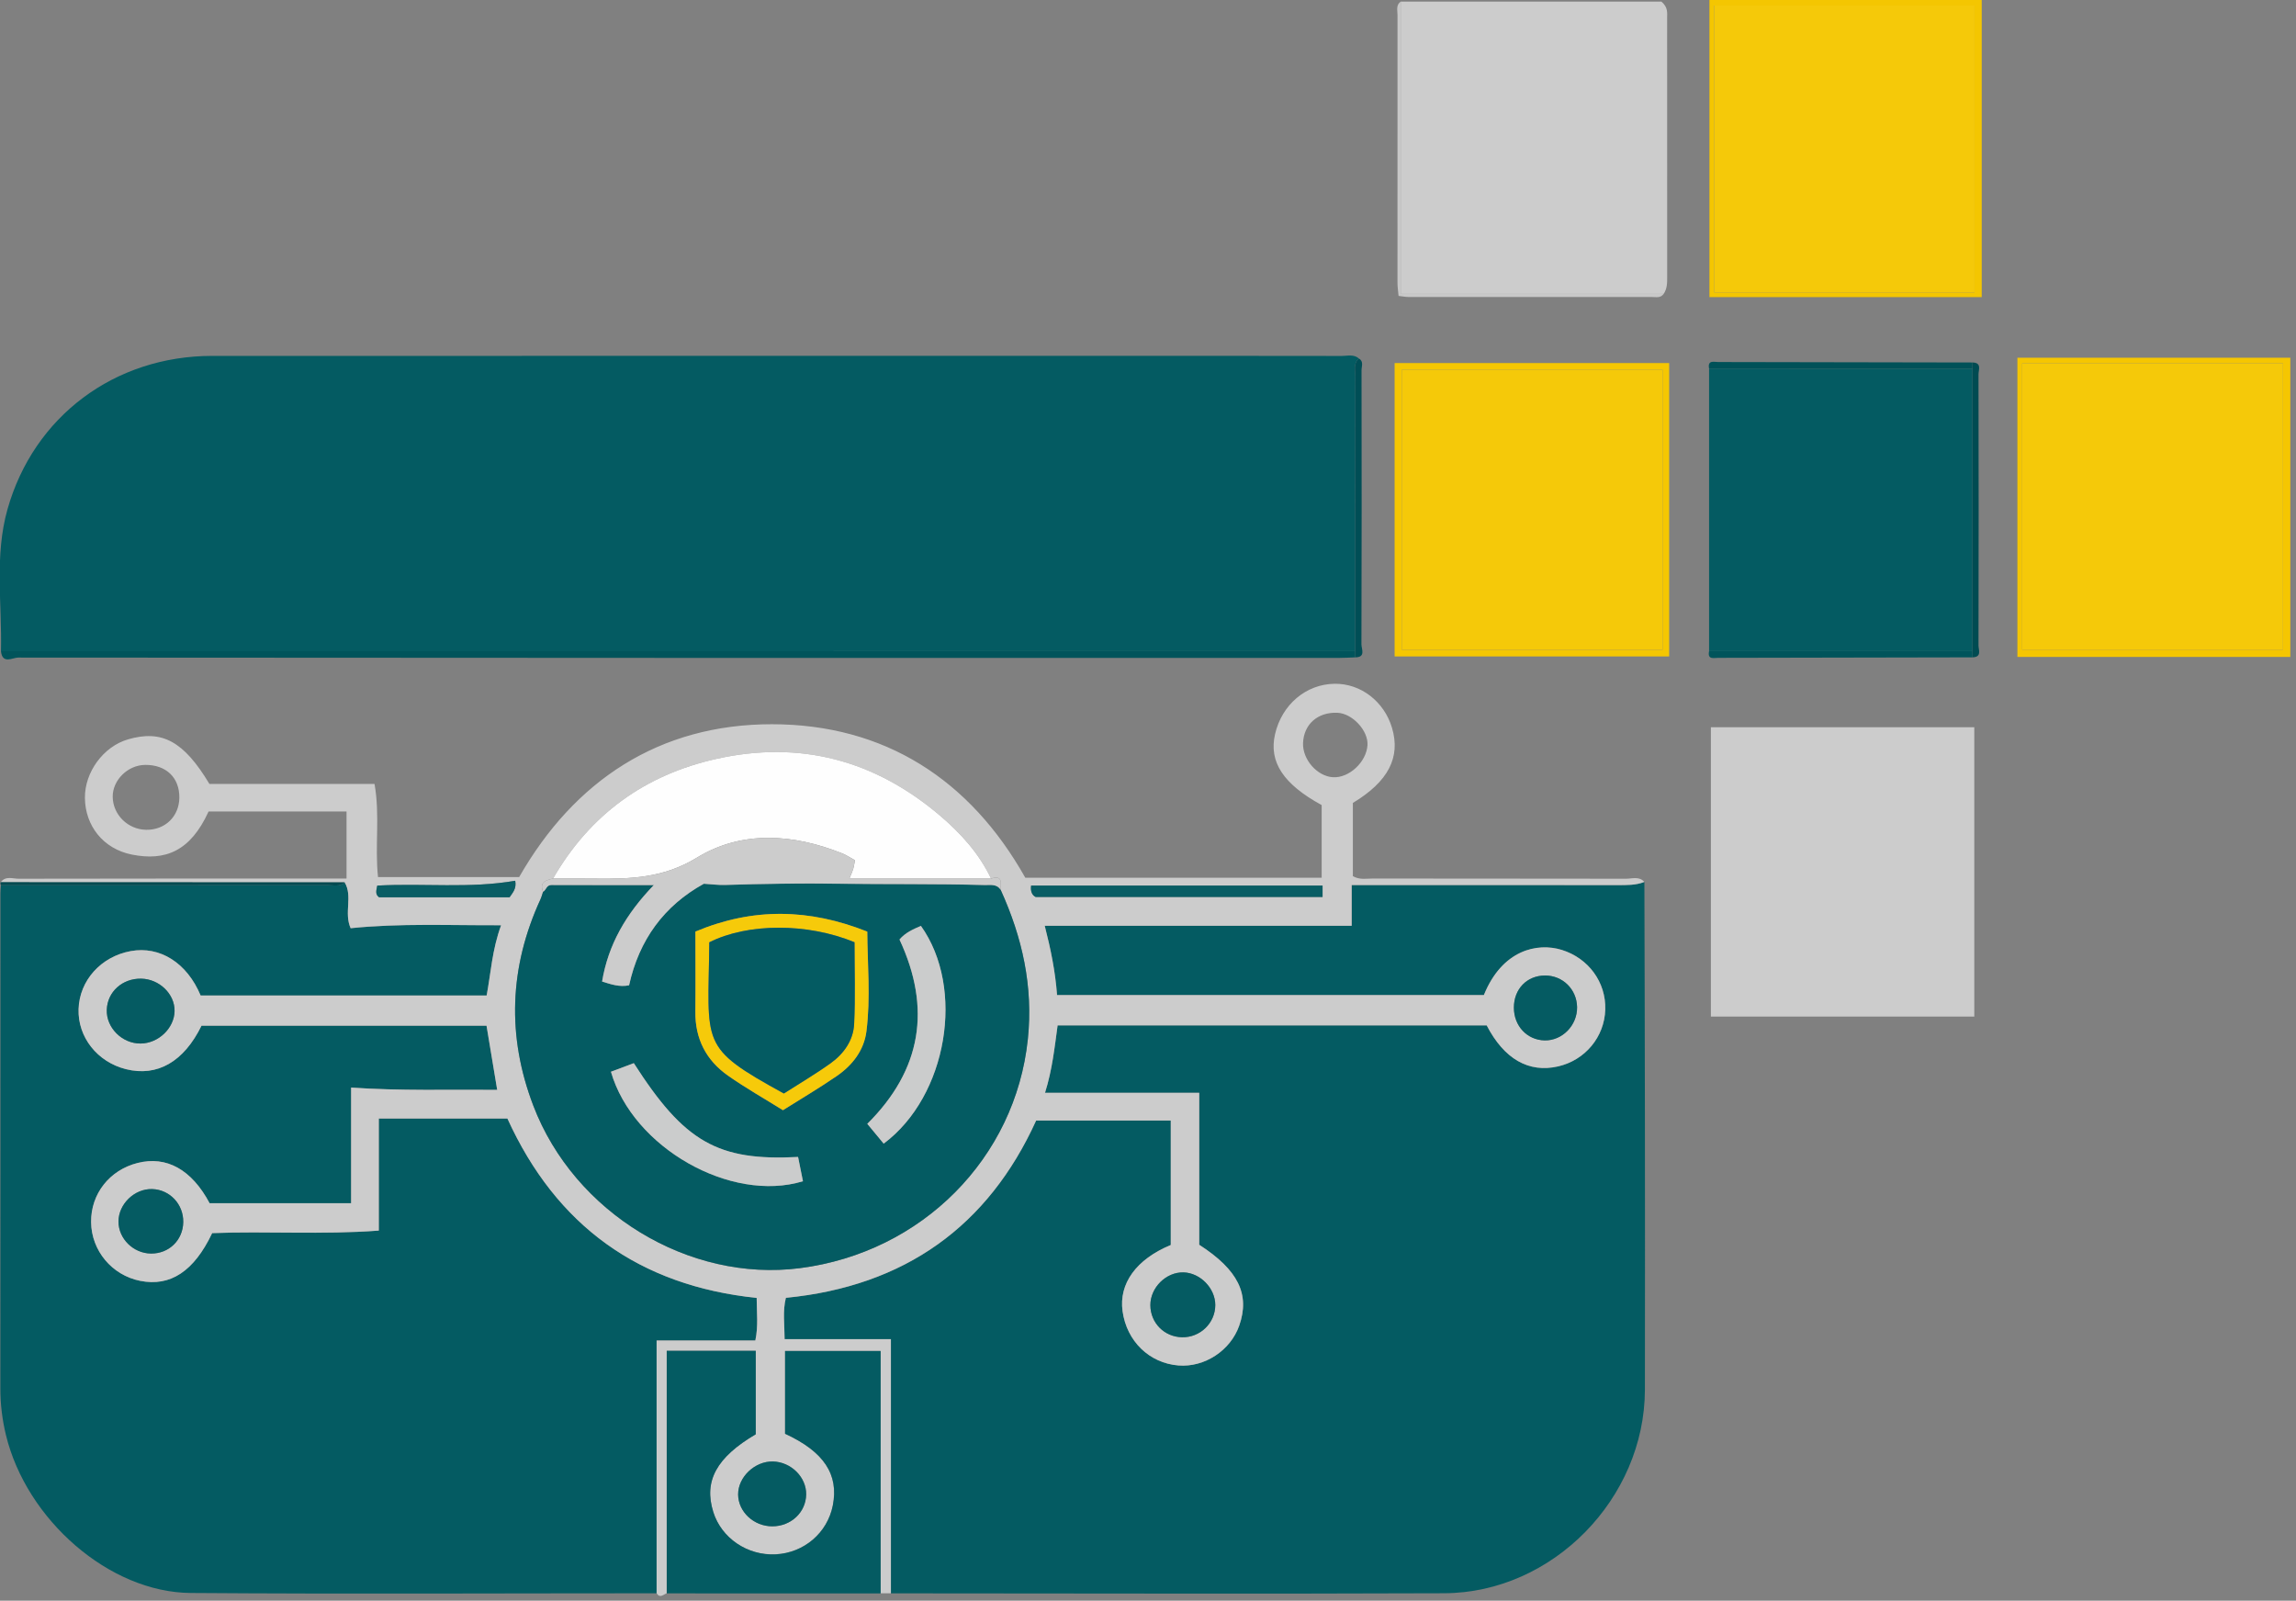 <?xml version="1.0" encoding="UTF-8" standalone="no"?>
<!-- Generator: Adobe Illustrator 26.3.1, SVG Export Plug-In . SVG Version: 6.00 Build 0)  -->
<svg
   version="1.1"
   id="Layer_1"
   x="0px"
   y="0px"
   viewBox="0 0 120 83.649"
   xml:space="preserve"
   sodipodi:docname="logo iPayment.svg"
   width="120"
   height="83.649"
   inkscape:version="1.2.1 (9c6d41e, 2022-07-14)"
   xmlns:inkscape="http://www.inkscape.org/namespaces/inkscape"
   xmlns:sodipodi="http://sodipodi.sourceforge.net/DTD/sodipodi-0.dtd"
   xmlns="http://www.w3.org/2000/svg"
   xmlns:svg="http://www.w3.org/2000/svg"><rect x="0" y="0" width="120" height="83.649" fill="#808080" stroke="none"/><defs
   id="defs186" /><sodipodi:namedview
   id="namedview184"
   pagecolor="#ffffffff"
   bordercolor="#000000"
   borderopacity="0.25"/>
<style>
   #logo-tl {
      opacity: 1;
      animation: fade 0.5s infinite;
   }
   #logo-tm {
      opacity: 1;
      animation: fade1 0.5s infinite;
   }
   #logo-mr {
      opacity: 1;
      animation: fade2 0.5s infinite;
   }
   #logo-bm {
      opacity: 1;
      animation: fade3 0.5s infinite;
   }
   #logo-ml {
      opacity: 1;
      animation: fade4 0.5s infinite;
   }
   #logo-mm {
      opacity: 1;
      animation: fade5 1s infinite;
   }
   @keyframes fade {
      0% { opacity: 1 }
      25% { opacity: 1 }
      50% { opacity: 1 }
      75% { opacity: 0 }
      100% { opacity: 0 }
   }
   @keyframes fade1 {
      0% { opacity: 0 }
      25% { opacity: 1 }
      50% { opacity: 1 }
      75% { opacity: 1 }
      100% { opacity: 0 }
   }
   @keyframes fade2 {
      0% { opacity: 0 }
      25% { opacity: 0 }
      50% { opacity: 1 }
      75% { opacity: 1 }
      100% { opacity: 1 }
   }
   @keyframes fade3 {
      0% { opacity: 1 }
      25% { opacity: 0 }
      50% { opacity: 0 }
      75% { opacity: 1 }
      100% { opacity: 1 }
   }
   @keyframes fade4 {
      0% { opacity: 1 }
      25% { opacity: 1 }
      50% { opacity: 0 }
      75% { opacity: 0 }
      100% { opacity: 1 }
   }
   @keyframes fade5 {
      0% { opacity: 0.5 }
      25% { opacity: 1 }
      50% { opacity: 1 }
      75% { opacity: 0.5 }
      100% { opacity: 0 }
   }
</style>
<g
   id="logo-tl"
   transform="matrix(0.17,0,0,0.17,-6.965,-22.869)"><path
     class="st1"
     fill="#CCCCCC"
     d="m 471.6,135.01 c 26.92,0 53.85,0 80.15,0 2.13,1.8 1.76,3.55 1.76,5.18 0.02,26.46 0.01,52.93 0.02,79.39 0,1.85 0.03,3.67 -1.08,5.27 -26.73,0 -53.45,0 -80.85,0 0,-30.4 0,-60.12 0,-89.84 z"
     id="path121" /><path
     class="st8"
     fill="#C8C8C8"
     d="m 471.6,135.01 c 0,29.72 0,59.44 0,89.84 27.4,0 54.12,0 80.85,0 -0.93,1.37 -2.37,0.97 -3.64,0.97 -24.92,0.02 -49.84,0.02 -74.77,0 -0.95,0 -1.91,-0.2 -3.1,-0.34 -0.13,-1.53 -0.33,-2.81 -0.33,-4.09 -0.02,-27.41 -0.02,-54.83 0.01,-82.24 0,-1.42 -0.54,-3.05 0.98,-4.14 z"
     id="path141" /></g>
<g
   id="logo-tm"
   transform="matrix(0.17,0,0,0.17,-6.965,-22.869)"><path
     class="st5"
     fill="#F4C601"
     d="m 650.23,225.86 c -27.97,0 -55.67,0 -83.71,0 0,-30.54 0,-60.9 0,-91.65 27.72,0 55.55,0 83.71,0 0,30.35 0,60.7 0,91.65 z m -82.25,-89.64 c 0,29.69 0,58.97 0,88.18 26.98,0 53.47,0 80.04,0 0,-29.59 0,-58.75 0,-88.18 -26.77,0 -53.14,0 -80.04,0 z"
     id="path135" /><path
     class="st15"
     fill="#F5C909"
     d="m 567.98,136.22 c 26.9,0 53.27,0 80.04,0 0,29.43 0,58.59 0,88.18 -26.57,0 -53.06,0 -80.04,0 0,-29.22 0,-58.49 0,-88.18 z"
     id="path173" /></g>
<g
   id="logo-ml"
   transform="matrix(0.17,0,0,0.17,-6.965,-22.869)"><path
     class="st3"
     fill="#F5C702"
     d="m 469.73,336.32 c 0,-30.09 0,-59.98 0,-90.2 28.12,0 56.1,0 84.41,0 0,30.03 0,59.89 0,90.2 -27.93,0 -55.91,0 -84.41,0 z m 2.2,-2.06 c 27.17,0 53.67,0 80.18,0 0,-28.95 0,-57.44 0,-86.08 -26.91,0 -53.4,0 -80.18,0 0,28.85 0,57.35 0,86.08 z"
     id="path131" /><path
     class="st15"
     fill="#F5C909"
     d="m 471.93,334.26 c 0,-28.73 0,-57.22 0,-86.08 26.78,0 53.27,0 80.18,0 0,28.64 0,57.13 0,86.08 -26.52,0 -53.01,0 -80.18,0 z"
     id="path169" /></g>
<g
   id="logo-mm"
   transform="matrix(0.17,0,0,0.17,-6.965,-22.869)"><path
     class="st0"
     fill="#045B62"
     d="m 566.41,334.7 c 0,-28.96 0,-57.93 0,-86.89 26.99,0 53.99,0.01 80.98,0.01 0,28.96 0,57.92 0,86.88 -26.99,0 -53.98,0 -80.98,0 z"
     id="path125" /><path
     class="st7"
     fill="#004B52"
     d="m 647.39,334.7 c 0,-28.96 0,-57.92 0,-86.88 0.01,-0.62 0.01,-1.25 0.02,-1.87 2.92,0.06 1.82,2.32 1.83,3.68 0.06,27.76 0.06,55.52 0,83.28 0,1.35 1.09,3.62 -1.83,3.67 0,-0.62 -0.01,-1.25 -0.02,-1.88 z"
     id="path139" /><path
     class="st2"
     fill="#00545B"
     d="m 647.39,334.7 c 0.01,0.63 0.01,1.26 0.02,1.89 -26.07,0.06 -52.14,0.12 -78.21,0.15 -1.29,0 -3.34,0.66 -2.79,-2.03 27,-0.01 53.99,-0.01 80.98,-0.01 z"
     id="path143" /><path
     class="st9"
     fill="#005158"
     d="m 647.41,245.95 c -0.01,0.62 -0.01,1.24 -0.02,1.87 -26.99,0 -53.99,-0.01 -80.98,-0.01 -0.52,-2.71 1.55,-2 2.82,-2 26.07,0.02 52.12,0.09 78.18,0.14 z"
     id="path145" /></g>
<g
   id="logo-mr"
   transform="matrix(0.17,0,0,0.17,-6.965,-22.869)"><path
     class="st4"
     fill="#F5C601"
     d="m 661.2,244.49 c 28.14,0 55.88,0 83.91,0 0,30.63 0,61.15 0,91.97 -27.92,0 -55.76,0 -83.91,0 0,-30.53 0,-61.03 0,-91.97 z m 1.46,89.73 c 27.05,0 53.67,0 80.2,0 0,-29.65 0,-58.8 0,-88.01 -26.94,0 -53.43,0 -80.2,0 0,29.44 0,58.48 0,88.01 z"
     id="path133" /><path
     class="st15"
     fill="#F5C909"
     d="m 662.66,334.22 c 0,-29.54 0,-58.57 0,-88.01 26.76,0 53.26,0 80.2,0 0,29.21 0,58.36 0,88.01 -26.53,0 -53.15,0 -80.2,0 z"
     id="path171" /></g>
<g
   id="logo-bm"
   transform="matrix(0.17,0,0,0.17,-6.965,-22.869)"><path
     class="st1"
     fill="#CCCCCC"
     d="m 566.96,358.08 c 27.15,0 53.84,0 80.99,0 0,29.72 0,59.03 0,88.93 -26.92,0 -53.72,0 -80.99,0 0,-29.39 0,-59.01 0,-88.93 z"
     id="path123" /></g>
<g
   id="logo-card"
   transform="matrix(0.17,0,0,0.17,-6.965,-22.869)"><path
     class="st0"
     fill="#045B62"
     d="m 546.52,405.62 c 0.06,23.61 0.14,47.22 0.16,70.82 0.03,28.43 0.05,56.87 0,85.3 -0.06,33.41 -28.37,62.4 -61.69,62.54 -56.7,0.23 -113.4,0.04 -170.11,0.03 0,-25.88 0,-51.76 0,-78.13 -11.39,0 -21.96,0 -32.68,0 -0.01,-4.55 -0.64,-8.63 0.39,-12.7 36.55,-3.57 62.2,-22.02 76.94,-54.5 14.04,0 27.72,0 41.39,0 0,13.31 0,25.87 0,38.26 -10.64,4.4 -16,11.89 -14.82,20.34 1.28,9.23 8.22,15.97 17.18,16.69 8.02,0.64 16.01,-4.59 18.69,-12.25 3.36,-9.6 -0.3,-17.11 -12.3,-24.85 0,-15.27 0,-30.7 0,-46.72 -15.75,0 -31.27,0 -47.41,0 2.25,-7.17 2.93,-13.9 3.87,-20.72 44.19,0 88.09,0 131.92,0 5.36,10.35 12.92,14.67 21.93,12.61 8.33,-1.91 14.27,-9.04 14.52,-17.46 0.26,-8.45 -5.19,-15.81 -13.37,-18.35 -7.46,-2.31 -18.3,-0.07 -23.95,13.89 -43.75,0 -87.44,0 -131.22,0 -0.55,-7.39 -1.99,-14.28 -3.79,-21.31 31.83,0 62.86,0 94.37,0 0,-4.2 0,-8.11 0,-12.52 2.27,0 4.05,0 5.83,0 25.3,0 50.6,-0.01 75.9,0.01 2.8,-0.01 5.59,0.08 8.25,-0.98 z"
     id="path113" /><path
     class="st0"
     fill="#045B62"
     d="m 41.27,334.71 c 0.34,-14.57 -2.05,-29.31 2.01,-43.66 8.08,-28.57 32.94,-47.12 62.97,-47.13 93.13,-0.02 186.27,-0.01 279.4,-0.01 22.62,0 45.24,-0.01 67.85,0.03 1.77,0 3.68,-0.6 5.27,0.79 -1.86,1.57 -1.1,3.72 -1.11,5.62 -0.05,28.12 -0.04,56.23 -0.04,84.35 -138.79,0 -277.57,0.01 -416.35,0.01 z"
     id="path115" /><path
     class="st0"
     fill="#045B62"
     d="m 242.84,624.29 c -47.75,0 -95.51,0.26 -143.26,-0.09 -25.03,-0.19 -50.48,-22.53 -56.78,-48.54 -1.14,-4.72 -1.72,-9.45 -1.72,-14.31 0.04,-50.75 0.02,-101.5 0.03,-152.25 0,-0.83 0.1,-1.66 0.16,-2.48 33.48,0 66.96,0.02 100.44,-0.02 1.76,0 3.68,0.6 5.23,-0.84 2.55,4.29 -0.29,9.3 1.83,14.09 15.17,-1.56 30.34,-0.85 46.26,-0.91 -2.76,7.54 -3.14,14.65 -4.44,21.59 -29.57,0 -58.81,0 -87.94,0 -4.18,-10.05 -12.53,-15.27 -21.48,-13.64 -9.15,1.67 -15.77,9.03 -16.04,17.83 -0.27,8.62 5.77,16.26 14.56,18.46 9.64,2.41 17.81,-2.27 23.24,-13.37 29.19,0 58.42,0 87.62,0 1.1,6.61 2.15,12.95 3.28,19.73 -14.94,-0.12 -29.67,0.35 -44.91,-0.7 0,12.17 0,23.73 0,35.54 -14.89,0 -29.27,0 -43.51,0 -5.51,-10.36 -13.26,-14.62 -22.16,-12.36 -8.61,2.19 -14.36,9.5 -14.27,18.17 0.09,8.77 6.4,16.33 15.08,18.06 9.28,1.85 16.55,-2.92 22.14,-14.67 16.79,-0.66 33.73,0.55 51.23,-0.78 0,-11.63 0,-23.01 0,-34.44 13.57,0 26.5,0 39.54,0 15.03,33.01 40.6,51.4 76.63,55.14 0.02,4.54 0.54,8.63 -0.41,13.09 -10.09,0 -20.01,0 -30.35,0 0,26.18 0,51.94 0,77.7 z"
     id="path117" /><path
     class="st1"
     fill="#CCCCCC"
     d="m 242.84,624.29 c 0,-25.76 0,-51.52 0,-77.7 10.35,0 20.26,0 30.35,0 0.95,-4.46 0.43,-8.55 0.41,-13.09 -36.03,-3.74 -61.59,-22.12 -76.63,-55.14 -13.04,0 -25.97,0 -39.54,0 0,11.44 0,22.82 0,34.44 -17.5,1.32 -34.44,0.12 -51.23,0.78 -5.59,11.75 -12.86,16.52 -22.14,14.67 -8.68,-1.73 -14.99,-9.29 -15.08,-18.06 -0.09,-8.67 5.66,-15.99 14.27,-18.17 8.89,-2.26 16.64,2 22.16,12.36 14.24,0 28.62,0 43.51,0 0,-11.81 0,-23.37 0,-35.54 15.24,1.05 29.96,0.58 44.91,0.7 -1.13,-6.79 -2.18,-13.12 -3.28,-19.73 -29.2,0 -58.43,0 -87.62,0 -5.44,11.1 -13.6,15.78 -23.24,13.37 -8.8,-2.2 -14.83,-9.84 -14.56,-18.46 0.27,-8.8 6.89,-16.16 16.04,-17.83 8.94,-1.63 17.29,3.59 21.48,13.64 29.13,0 58.37,0 87.94,0 1.3,-6.94 1.67,-14.05 4.44,-21.59 -15.92,0.07 -31.09,-0.65 -46.26,0.91 -2.12,-4.79 0.72,-9.79 -1.83,-14.09 -35.25,-0.01 -70.5,-0.02 -105.76,-0.04 1.51,-2.03 3.69,-1.07 5.55,-1.08 31.45,-0.07 62.9,-0.05 94.35,-0.05 1.99,0 3.97,0 6.43,0 0,-6.97 0,-13.64 0,-20.62 -14.25,0 -28.32,0 -42.41,0 -5.59,12.23 -13.29,15.31 -23.62,13.24 -8.81,-1.77 -14.31,-8.87 -14.4,-17.38 -0.09,-7.97 5.69,-15.83 13.25,-18.03 10.41,-3.03 17.13,0.53 25.03,13.71 16.5,0 33.41,0 50.76,0 1.72,9.72 0.06,19.02 1.07,28.63 14.25,0 28.46,0 43.39,0 16.94,-29.62 42.99,-47.01 77.73,-46.99 34.7,0.02 60.94,17.07 77.88,47.18 30.62,0 60.69,0 91.12,0 0,-7.64 0,-15.03 0,-22.33 -11.82,-6.45 -16.28,-13.27 -14.34,-21.77 2.08,-9.1 9.52,-15.41 18.32,-15.52 8.02,-0.11 15.21,5.41 17.64,13.53 2.71,9.08 -1.12,16.52 -12.03,23.1 0,7.46 0,15.03 0,22.51 2.13,1.21 4.17,0.72 6.11,0.73 25.96,0.04 51.91,0.01 77.87,0.06 1.89,0 4.03,-0.83 5.64,0.98 -2.67,1.06 -5.46,0.97 -8.26,0.97 -25.3,-0.02 -50.6,-0.01 -75.9,-0.01 -1.78,0 -3.57,0 -5.83,0 0,4.41 0,8.32 0,12.52 -31.52,0 -62.55,0 -94.37,0 1.81,7.04 3.24,13.92 3.79,21.31 43.77,0 87.47,0 131.22,0 5.65,-13.96 16.49,-16.2 23.95,-13.89 8.18,2.54 13.63,9.9 13.37,18.35 -0.26,8.42 -6.19,15.56 -14.52,17.46 -9,2.06 -16.57,-2.26 -21.93,-12.61 -43.83,0 -87.73,0 -131.92,0 -0.94,6.82 -1.62,13.55 -3.87,20.72 16.15,0 31.67,0 47.41,0 0,16.02 0,31.45 0,46.72 12,7.74 15.66,15.25 12.3,24.85 -2.68,7.66 -10.66,12.89 -18.69,12.25 -8.96,-0.72 -15.9,-7.45 -17.18,-16.69 -1.17,-8.45 4.18,-15.94 14.82,-20.34 0,-12.39 0,-24.95 0,-38.26 -13.68,0 -27.36,0 -41.39,0 -14.74,32.47 -40.39,50.93 -76.94,54.5 -1.03,4.08 -0.4,8.15 -0.39,12.7 10.73,0 21.29,0 32.68,0 0,26.36 0,52.25 0,78.13 -1.06,0 -2.12,0 -3.18,0 0,-24.86 0,-49.73 0,-74.51 -10.16,0 -19.71,0 -29.37,0 0,8.76 0,17.16 0,25.44 11.96,5.51 16.56,12.52 14.68,22.05 -1.66,8.43 -8.86,14.58 -17.57,15.02 -8.68,0.44 -16.67,-4.98 -19.18,-13.01 -2.99,-9.55 1.01,-16.81 13.05,-23.9 0,-8.66 0,-17.21 0,-25.65 -9.31,0 -18.22,0 -27.36,0 0,25.05 0,49.8 0,74.55 -1.02,0.39 -2.07,1.64 -3.1,0 z M 345.67,404.6 c -3.7,-7.75 -9.3,-13.94 -15.79,-19.43 -20.05,-17 -42.92,-23.11 -68.63,-17.38 -22.03,4.91 -38.9,17.14 -50.24,36.79 -2.14,0.52 -4.32,1.02 -3.08,4.09 -0.27,0.77 -0.47,1.58 -0.81,2.32 -9.56,20.83 -10.37,41.99 -2.2,63.4 12.58,32.97 47.83,54.38 82.03,49.96 37.51,-4.85 66.18,-33.84 70.01,-70.35 1.7,-16.21 -1.7,-31.32 -8.35,-45.93 -0.06,-1.94 0.82,-4.68 -2.94,-3.47 z m 101.91,2.14 c -30.22,0 -59.91,0 -89.6,0 -0.26,1.85 0.36,3.03 1.42,3.52 29.68,0 58.86,0 88.18,0 0,-1.22 0,-2.18 0,-3.52 z M 278.41,603.71 c 5.75,0 10.32,-4.29 10.41,-9.78 0.09,-5.31 -4.61,-10 -10.18,-10.15 -5.58,-0.15 -10.8,4.8 -10.74,10.18 0.06,5.32 4.84,9.75 10.51,9.75 z M 85.61,369.65 c -5.33,0.04 -10.03,4.65 -9.99,9.79 0.05,5.51 4.66,10.07 10.28,10.16 5.83,0.1 10.18,-4.13 10.21,-9.92 0.04,-6.14 -4.08,-10.08 -10.5,-10.03 z m -1.24,65.71 c -5.79,-0.1 -10.38,4.05 -10.57,9.56 -0.19,5.52 4.72,10.42 10.4,10.38 5.46,-0.05 10.34,-4.7 10.44,-9.96 0.1,-5.25 -4.67,-9.88 -10.27,-9.98 z m 319.99,110.23 c 5.59,0.12 10.23,-4.36 10.24,-9.89 0,-5.15 -4.61,-9.9 -9.76,-10.04 -5.34,-0.15 -10.22,4.67 -10.2,10.07 0.02,5.44 4.26,9.74 9.72,9.86 z M 97.31,510.2 c 0.09,-5.49 -4.12,-9.98 -9.53,-10.16 -5.44,-0.18 -10.4,4.6 -10.39,10 0.01,5.27 4.58,9.76 9.98,9.82 5.55,0.06 9.85,-4.12 9.94,-9.66 z M 506.4,444.27 c 0,5.64 4.06,9.96 9.47,10.07 5.42,0.11 10.06,-4.66 9.96,-10.25 -0.1,-5.48 -4.45,-9.74 -9.9,-9.7 -5.54,0.04 -9.53,4.17 -9.53,9.88 z m -64.82,-81.35 c -0.2,5.04 4.3,10.2 9.16,10.52 4.96,0.32 10.32,-4.63 10.65,-9.86 0.28,-4.45 -4.62,-9.74 -9.22,-9.95 -6.04,-0.28 -10.36,3.51 -10.59,9.29 z m -284.62,43.83 c -0.3,1.53 -0.69,2.68 0.56,3.59 13.37,0 26.78,0 40.12,0 1.01,-1.48 2.17,-2.67 1.73,-5.08 -13.98,2.44 -28.05,0.72 -42.41,1.49 z"
     id="path119" /><path
     class="st0"
     fill="#045B62"
     d="m 245.96,624.32 c 0,-24.75 0,-49.49 0,-74.55 9.14,0 18.05,0 27.36,0 0,8.43 0,16.99 0,25.65 -12.04,7.09 -16.04,14.34 -13.05,23.9 2.51,8.03 10.5,13.45 19.18,13.01 8.72,-0.44 15.91,-6.59 17.57,-15.02 1.88,-9.53 -2.73,-16.54 -14.68,-22.05 0,-8.28 0,-16.69 0,-25.44 9.66,0 19.21,0 29.37,0 0,24.78 0,49.64 0,74.51 -21.92,-0.01 -43.84,-0.01 -65.75,-0.01 z"
     id="path127" /><path
     class="st2"
     fill="#00545B"
     d="m 41.27,334.71 c 138.78,0 277.56,-0.01 416.35,-0.01 0,0.63 0.01,1.26 0.01,1.89 -1.66,0.06 -3.32,0.17 -4.98,0.17 -135.37,0.01 -270.73,0.02 -406.1,-0.1 -1.7,0 -4.85,2.15 -5.28,-1.95 z"
     id="path129" /><path
     class="st6"
     fill="#004E56"
     d="m 457.63,336.59 c 0,-0.63 -0.01,-1.26 -0.01,-1.89 0,-28.12 -0.01,-56.23 0.04,-84.35 0,-1.9 -0.75,-4.05 1.11,-5.62 1.52,0.91 0.79,2.4 0.79,3.6 0.05,28.09 0.06,56.18 -0.03,84.27 0,1.41 1.42,3.98 -1.9,3.99 z"
     id="path137" /><path
     class="st10"
     fill="#004A51"
     d="m 41.18,405.72 c 35.25,0.01 70.5,0.02 105.76,0.04 -1.55,1.44 -3.47,0.84 -5.23,0.84 -33.48,0.03 -66.96,0.02 -100.44,0.02 -0.16,-0.29 -0.19,-0.59 -0.09,-0.9 z"
     id="path147" /><path
     class="st0"
     fill="#045B62"
     d="m 348.62,408.06 c 6.65,14.6 10.05,29.71 8.35,45.93 -3.82,36.51 -32.5,65.5 -70.01,70.35 -34.21,4.42 -69.45,-16.99 -82.03,-49.96 -8.17,-21.41 -7.37,-42.57 2.2,-63.4 0.34,-0.74 0.54,-1.54 0.81,-2.32 0.96,-0.55 1.01,-2.09 2.55,-2.08 10.19,0.04 20.37,0.02 31.48,0.02 -8.58,8.92 -14.01,18.29 -15.9,29.65 2.89,0.91 5.37,1.74 8.3,1.16 3.05,-13.9 10.69,-24.44 22.99,-31.22 2.35,0.14 4.46,0.43 6.55,0.37 11.55,-0.36 23.16,-0.54 34.66,-0.38 15.04,0.21 30.1,-0.02 45.14,0.41 1.79,0.03 3.7,-0.44 4.91,1.47 z m -93.85,12.83 c 0,8.07 0.07,16.37 -0.02,24.66 -0.09,8.3 3.33,14.89 9.98,19.58 5.4,3.81 11.19,7.07 16.94,10.66 5.65,-3.56 11.23,-6.84 16.55,-10.5 4.81,-3.31 8.38,-7.9 9.12,-13.76 1.31,-10.35 0.32,-20.76 0.26,-30.63 -17.79,-7.07 -35.06,-7.47 -52.83,-0.01 z m 57.88,65.18 c 19.63,-14.63 25.11,-47.8 11.44,-66.93 -2.4,1.03 -4.8,2.07 -6.58,4.19 9.85,21.14 6.82,40.04 -9.9,56.66 1.69,2.04 3.25,3.92 5.04,6.08 z m -83.85,-22.1 c 6.72,23.3 36.86,40.42 59.03,33.67 -0.5,-2.49 -1,-5.01 -1.5,-7.46 -24.71,1.28 -34.96,-4.58 -50.5,-28.84 -2.19,0.82 -4.47,1.67 -7.03,2.63 z"
     id="path149" /><path
     class="st11"
     fill="#FEFEFE"
     d="m 211.01,404.58 c 11.33,-19.65 28.21,-31.88 50.24,-36.79 25.72,-5.73 48.58,0.38 68.63,17.38 6.49,5.5 12.09,11.69 15.79,19.44 -14.35,0 -28.7,0 -43.57,0 0.61,-1.52 0.96,-2.25 1.19,-3.02 0.22,-0.76 0.31,-1.55 0.52,-2.63 -1.39,-0.76 -2.62,-1.59 -3.97,-2.13 -15.09,-6.02 -30.82,-7.1 -44.64,1.35 -10.26,6.27 -20.37,6.55 -31.23,6.43 -4.32,-0.05 -8.64,-0.03 -12.96,-0.03 z"
     id="path151" /><path
     class="st1"
     fill="#CCCCCC"
     d="m 211.01,404.58 c 4.32,0.01 8.64,-0.02 12.96,0.03 10.86,0.12 20.97,-0.16 31.23,-6.43 13.82,-8.45 29.55,-7.37 44.64,-1.35 1.35,0.54 2.57,1.37 3.97,2.13 -0.21,1.08 -0.3,1.87 -0.52,2.63 -0.23,0.77 -0.58,1.5 -1.19,3.02 14.87,0 29.22,0 43.57,0 3.76,-1.21 2.87,1.53 2.94,3.46 -1.2,-1.91 -3.12,-1.44 -4.89,-1.49 -15.04,-0.42 -30.1,-0.2 -45.14,-0.41 -11.5,-0.16 -23.11,0.02 -34.66,0.38 -2.1,0.07 -4.2,-0.22 -6.55,-0.37 -12.3,6.78 -19.94,17.33 -22.99,31.22 -2.94,0.59 -5.41,-0.25 -8.3,-1.16 1.89,-11.35 7.32,-20.73 15.9,-29.65 -11.11,0 -21.3,0.02 -31.48,-0.02 -1.54,-0.01 -1.59,1.53 -2.55,2.08 -1.25,-3.06 0.92,-3.55 3.06,-4.07 z"
     id="path153" /><path
     class="st12"
     fill="#085D64"
     d="m 447.58,406.74 c 0,1.34 0,2.29 0,3.52 -29.32,0 -58.5,0 -88.18,0 -1.06,-0.49 -1.68,-1.67 -1.42,-3.52 29.69,0 59.37,0 89.6,0 z"
     id="path155" /><path
     class="st13"
     fill="#055B62"
     d="m 278.41,603.71 c -5.68,0 -10.45,-4.43 -10.51,-9.75 -0.06,-5.39 5.16,-10.34 10.74,-10.18 5.57,0.15 10.27,4.85 10.18,10.15 -0.09,5.48 -4.66,9.77 -10.41,9.78 z"
     id="path157" /><path
     class="st13"
     fill="#055B62"
     d="m 84.37,435.36 c 5.6,0.1 10.37,4.73 10.27,9.98 -0.1,5.26 -4.98,9.92 -10.44,9.96 -5.68,0.05 -10.59,-4.85 -10.4,-10.38 0.19,-5.51 4.78,-9.66 10.57,-9.56 z"
     id="path159" /><path
     class="st13"
     fill="#055B62"
     d="m 404.36,545.59 c -5.46,-0.12 -9.7,-4.43 -9.72,-9.87 -0.02,-5.4 4.86,-10.22 10.2,-10.07 5.15,0.14 9.76,4.89 9.76,10.04 -0.01,5.54 -4.65,10.03 -10.24,9.9 z"
     id="path161" /><path
     class="st13"
     fill="#055B62"
     d="m 97.31,510.2 c -0.09,5.54 -4.39,9.72 -9.93,9.66 -5.4,-0.06 -9.97,-4.55 -9.98,-9.82 -0.01,-5.4 4.95,-10.18 10.39,-10 5.4,0.18 9.61,4.67 9.52,10.16 z"
     id="path163" /><path
     class="st13"
     fill="#055B62"
     d="m 506.4,444.27 c 0,-5.71 3.98,-9.84 9.53,-9.88 5.45,-0.04 9.8,4.22 9.9,9.7 0.1,5.58 -4.53,10.35 -9.96,10.25 -5.4,-0.11 -9.47,-4.42 -9.47,-10.07 z"
     id="path165" /><path
     class="st14"
     fill="#095D64"
     d="m 156.96,406.75 c 14.37,-0.77 28.44,0.95 42.41,-1.49 0.44,2.4 -0.71,3.6 -1.73,5.08 -13.34,0 -26.75,0 -40.12,0 -1.26,-0.91 -0.87,-2.06 -0.56,-3.59 z"
     id="path167" /><path
     class="st16"
     fill="#F6CA0A"
     d="m 254.77,420.89 c 17.77,-7.45 35.04,-7.06 52.84,0.01 0.05,9.86 1.05,20.27 -0.26,30.63 -0.74,5.86 -4.31,10.45 -9.12,13.76 -5.32,3.66 -10.9,6.94 -16.55,10.5 -5.75,-3.59 -11.54,-6.86 -16.94,-10.66 -6.66,-4.69 -10.07,-11.27 -9.98,-19.58 0.08,-8.3 0.01,-16.59 0.01,-24.66 z m 48.91,3.27 c -14.55,-5.99 -32.88,-5.91 -44.65,0.02 -0.31,31.7 -3.3,32.08 22.92,46.47 4.7,-3.01 9.71,-5.95 14.41,-9.32 4.04,-2.9 6.97,-7.03 7.2,-12.05 0.41,-8.42 0.12,-16.88 0.12,-25.12 z"
     id="path175" /><path
     class="st17"
     fill="#CBCCCC"
     d="m 312.65,486.07 c -1.79,-2.16 -3.35,-4.05 -5.03,-6.08 16.72,-16.63 19.75,-35.52 9.9,-56.66 1.78,-2.12 4.18,-3.15 6.58,-4.19 13.66,19.13 8.18,52.3 -11.45,66.93 z"
     id="path177" /><path
     class="st17"
     fill="#CBCCCC"
     d="m 228.8,463.97 c 2.56,-0.96 4.84,-1.82 7.03,-2.64 15.54,24.27 25.79,30.12 50.5,28.84 0.49,2.46 1,4.97 1.5,7.46 -22.17,6.76 -52.31,-10.35 -59.03,-33.66 z"
     id="path179" /><path
     class="st0"
     fill="#045B62"
     d="m 303.68,424.16 c 0,8.24 0.29,16.7 -0.11,25.13 -0.24,5.02 -3.16,9.14 -7.2,12.05 -4.7,3.37 -9.71,6.31 -14.41,9.32 -26.22,-14.4 -23.23,-14.77 -22.92,-46.47 11.75,-5.94 30.09,-6.03 44.64,-0.03 z"
     id="path181" /></g>
</svg>
